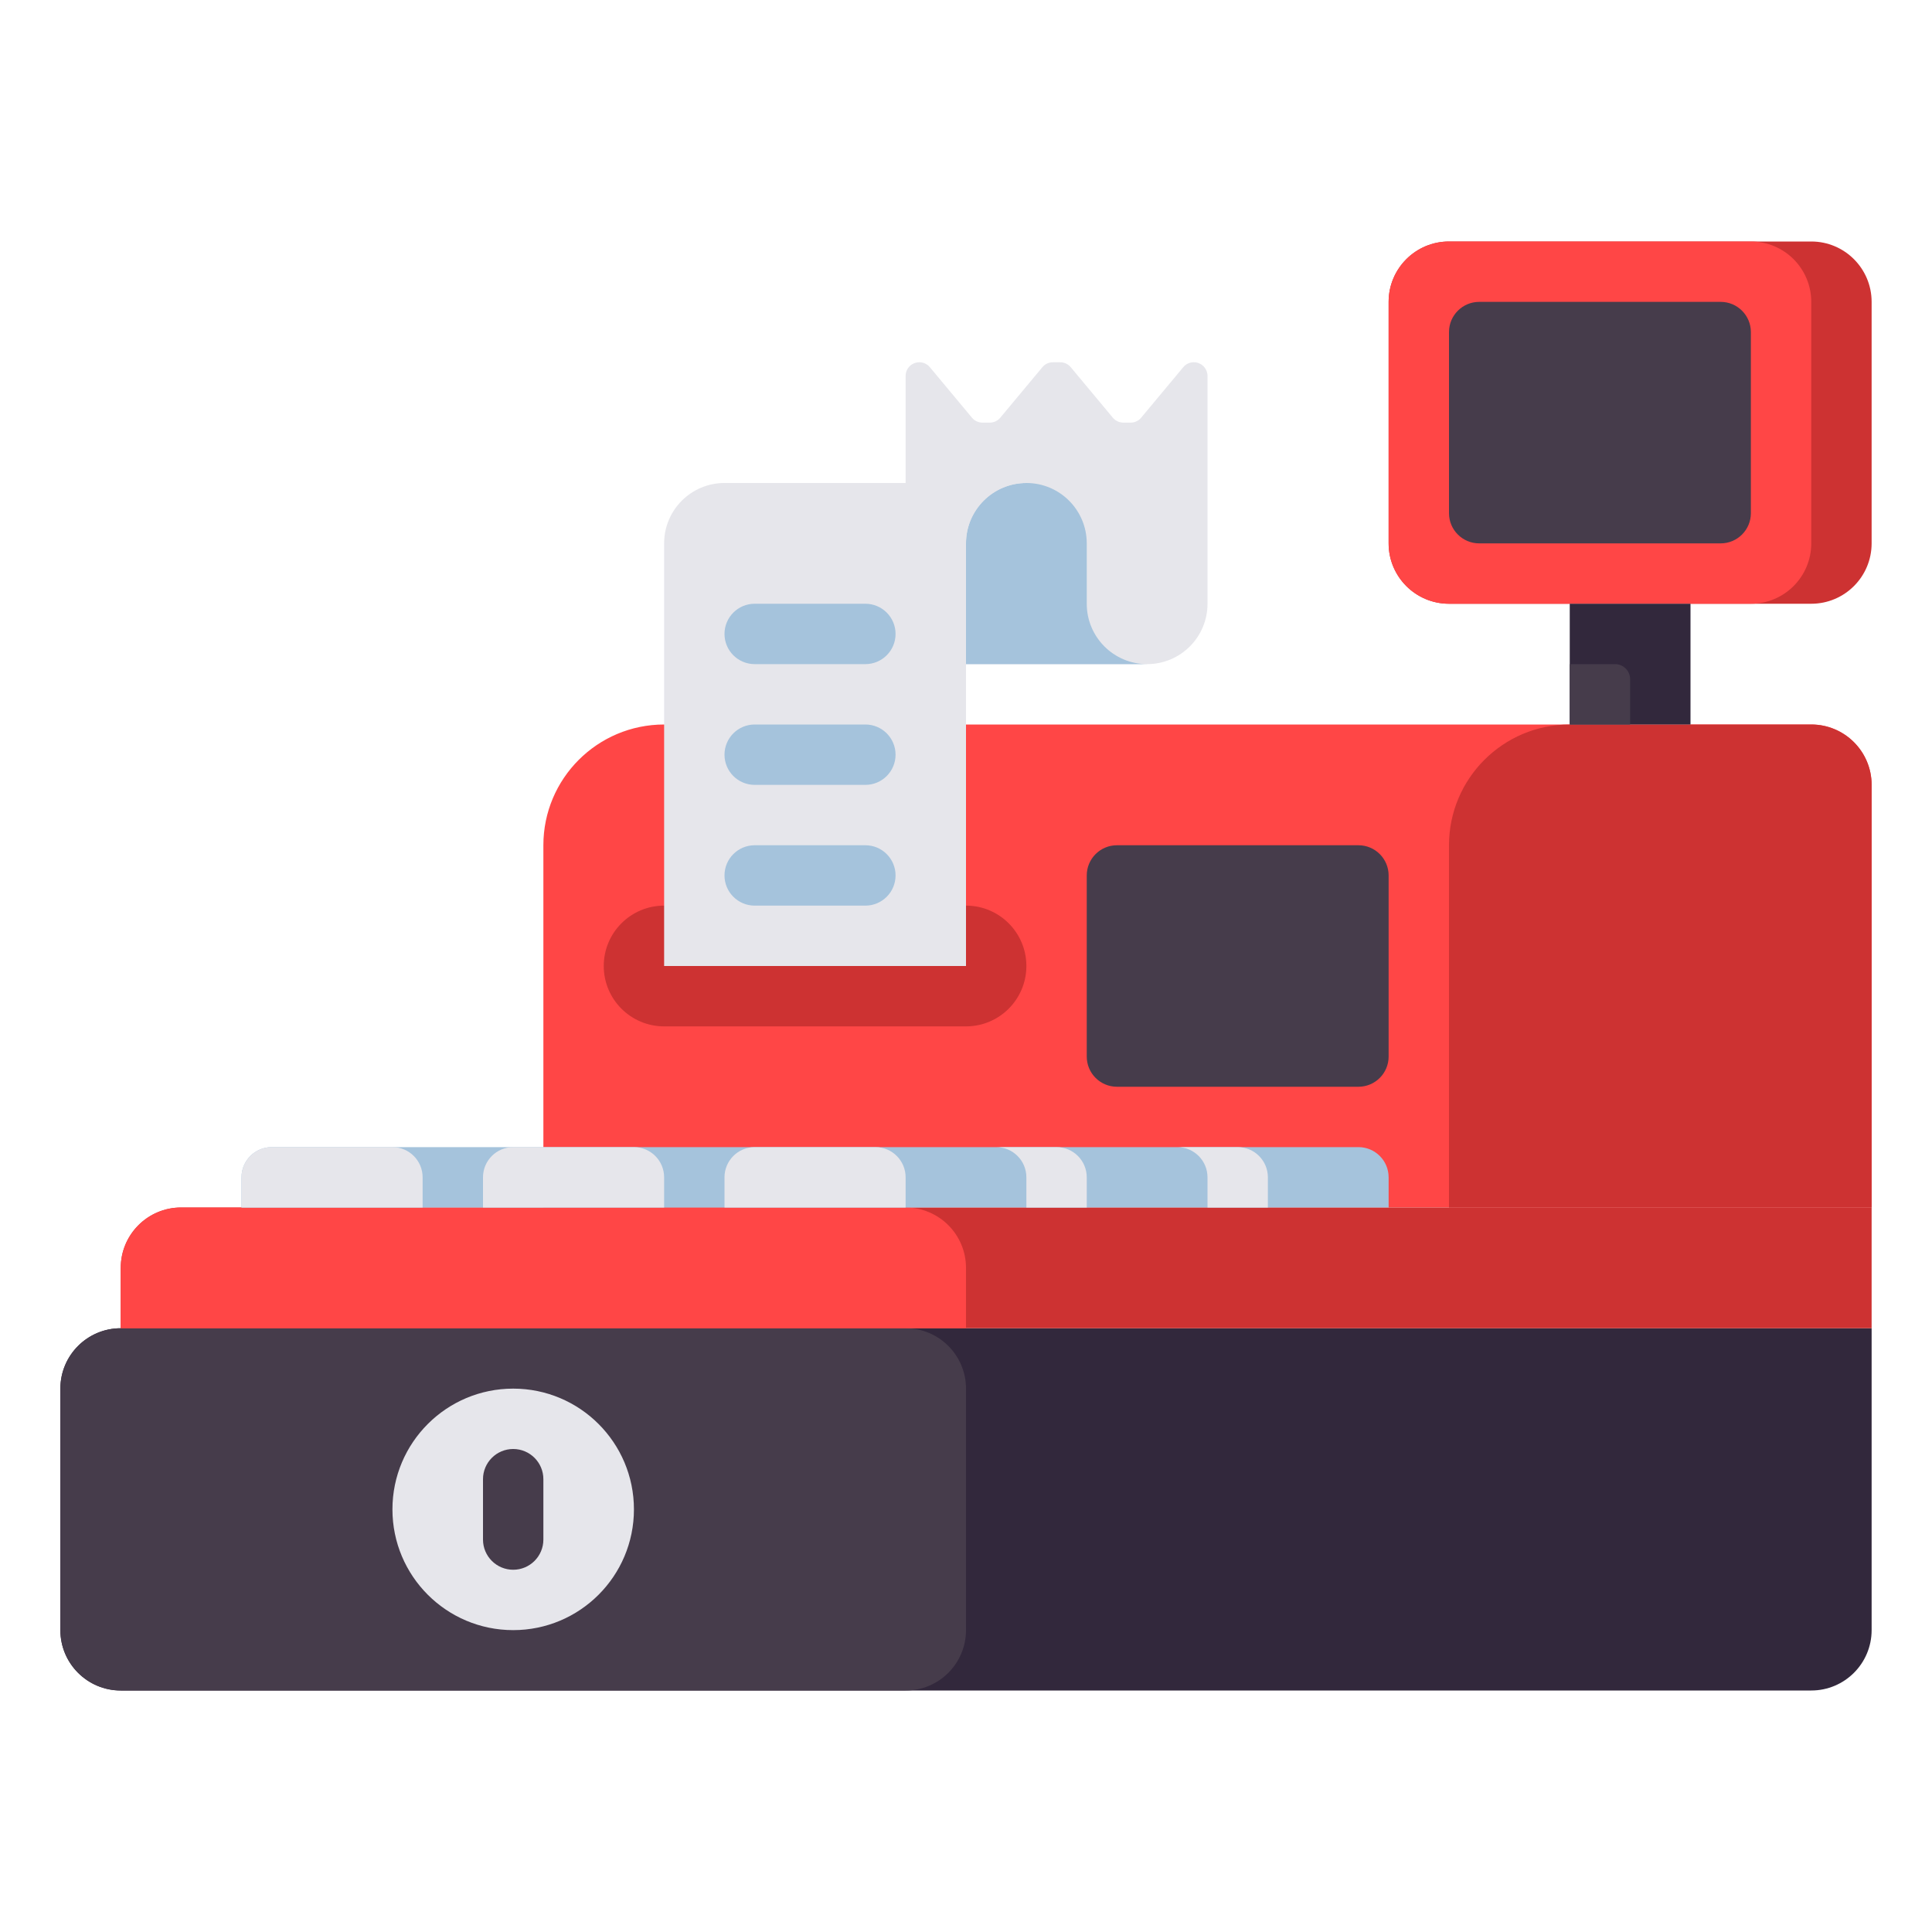 <?xml version="1.0" encoding="utf-8"?>
<!-- Generator: Adobe Illustrator 23.0.0, SVG Export Plug-In . SVG Version: 6.00 Build 0)  -->
<svg version="1.1" id="Layer_1" xmlns="http://www.w3.org/2000/svg" xmlns:xlink="http://www.w3.org/1999/xlink" x="0px" y="0px"
	 viewBox="0 0 512 512" style="enable-background:new 0 0 512 512;" xml:space="preserve">
<style type="text/css">
	.st0{fill:#32283C;}
	.st1{fill:#463C4B;}
	.st2{fill:#E6E6EB;}
	.st3{fill:#A5C3DC;}
	.st4{fill:#FF4646;}
	.st5{fill:#CD3232;}
	.st6{fill:#F0915A;}
	.st7{fill:#FAB991;}
	.st8{fill:#F5732D;}
	.st9{fill:#FAA037;}
	.st10{fill:#78AF41;}
	.st11{fill:#788CB4;}
	.st12{fill:#466932;}
	.st13{fill:#FBB993;}
	.st14{fill:#F1905B;}
	.st15{fill:#23192D;}
	.st16{fill:#32293C;}
	.st17{fill:#B92323;}
</style>
<g>
	<g>
		<path class="st2" d="M316.368,96L316.368,96c-1.078,0-2.1,0.479-2.79,1.307l-11.155,13.386c-0.69,0.828-1.712,1.307-2.79,1.307
			h-1.931c-1.078,0-2.1-0.479-2.79-1.307l-11.155-13.386c-0.69-0.828-1.712-1.307-2.79-1.307h-1.931c-1.078,0-2.1,0.479-2.79,1.307
			l-11.155,13.386c-0.69,0.828-1.712,1.307-2.79,1.307h-1.931c-1.078,0-2.1-0.479-2.79-1.307l-11.155-13.386
			c-0.69-0.828-1.712-1.307-2.79-1.307h0c-2.006,0-3.632,1.626-3.632,3.632V176h64c8.837,0,16-7.163,16-16V99.632
			C320,97.626,318.374,96,316.368,96z"/>
	</g>
	<g>
		<path class="st3" d="M288,160c0,8.837,7.163,16,16,16h0h-48v-32c0-8.837,7.163-16,16-16h0c8.837,0,16,7.163,16,16V160z"/>
	</g>
	<g>
		<path class="st0" d="M496,352H32c-8.837,0-16,7.163-16,16v64c0,8.837,7.163,16,16,16h448c8.837,0,16-7.163,16-16V352z"/>
	</g>
	<g>
		<path class="st1" d="M240,352H32c-8.837,0-16,7.163-16,16v64c0,8.837,7.163,16,16,16h208c8.837,0,16-7.163,16-16v-64
			C256,359.163,248.837,352,240,352z"/>
	</g>
	<g>
		<path class="st4" d="M176,192h304c8.837,0,16,7.163,16,16v112H144v-96C144,206.327,158.327,192,176,192z"/>
	</g>
	<g>
		<path class="st5" d="M416,192h64c8.837,0,16,7.163,16,16v112H384v-96C384,206.327,398.327,192,416,192z"/>
	</g>
	<g>
		<path class="st5" d="M48,320h448v32H32v-16C32,327.163,39.163,320,48,320z"/>
	</g>
	<g>
		<path class="st4" d="M48,320h192c8.837,0,16,7.163,16,16v16H32v-16C32,327.163,39.163,320,48,320z"/>
	</g>
	<g>
		<circle class="st2" cx="136" cy="400" r="32"/>
	</g>
	<g>
		<path class="st1" d="M136,416L136,416c4.418,0,8-3.582,8-8v-16c0-4.418-3.582-8-8-8h0c-4.418,0-8,3.582-8,8v16
			C128,412.418,131.582,416,136,416z"/>
	</g>
	<g>
		<path class="st3" d="M360,304H72c-4.418,0-8,3.582-8,8v8h304v-8C368,307.582,364.418,304,360,304z"/>
	</g>
	<g>
		<path class="st2" d="M104,304H72c-4.418,0-8,3.582-8,8v8h48v-8C112,307.582,108.418,304,104,304z"/>
	</g>
	<g>
		<path class="st2" d="M168,304h-32c-4.418,0-8,3.582-8,8v8h48v-8C176,307.582,172.418,304,168,304z"/>
	</g>
	<g>
		<path class="st2" d="M232,304h-32c-4.418,0-8,3.582-8,8v8h48v-8C240,307.582,236.418,304,232,304z"/>
	</g>
	<g>
		<path class="st2" d="M280,304h-16c4.418,0,8,3.582,8,8v8h16v-8C288,307.582,284.418,304,280,304z"/>
	</g>
	<g>
		<path class="st2" d="M328,304h-16c4.418,0,8,3.582,8,8v8h16v-8C336,307.582,332.418,304,328,304z"/>
	</g>
	<g>
		<path class="st1" d="M296,288h64c4.418,0,8-3.582,8-8v-48c0-4.418-3.582-8-8-8h-64c-4.418,0-8,3.582-8,8v48
			C288,284.418,291.582,288,296,288z"/>
	</g>
	<g>
		<path class="st5" d="M256,240h-80c-8.837,0-16,7.163-16,16v0c0,8.837,7.163,16,16,16h80c8.837,0,16-7.163,16-16v0
			C272,247.163,264.837,240,256,240z"/>
	</g>
	<g>
		<path class="st2" d="M256,256h-80V144c0-8.837,7.163-16,16-16h80h0c-8.837,0-16,7.163-16,16V256z"/>
	</g>
	<g>
		<path class="st5" d="M384,160h96c8.837,0,16-7.163,16-16V80c0-8.837-7.163-16-16-16h-96c-8.837,0-16,7.163-16,16v64
			C368,152.837,375.163,160,384,160z"/>
	</g>
	<g>
		<path class="st4" d="M384,160h80c8.837,0,16-7.163,16-16V80c0-8.837-7.163-16-16-16h-80c-8.837,0-16,7.163-16,16v64
			C368,152.837,375.163,160,384,160z"/>
	</g>
	<g>
		<rect x="416" y="160" class="st0" width="32" height="32"/>
	</g>
	<g>
		<path class="st1" d="M416,192h16v-12c0-2.209-1.791-4-4-4h-12V192z"/>
	</g>
	<g>
		<path class="st1" d="M456,144h-64c-4.418,0-8-3.582-8-8V88c0-4.418,3.582-8,8-8h64c4.418,0,8,3.582,8,8v48
			C464,140.418,460.418,144,456,144z"/>
	</g>
	<g>
		<path class="st3" d="M229.333,176H200c-4.418,0-8-3.582-8-8v0c0-4.418,3.582-8,8-8h29.333c4.418,0,8,3.582,8,8v0
			C237.333,172.418,233.752,176,229.333,176z"/>
	</g>
	<g>
		<path class="st3" d="M229.333,208H200c-4.418,0-8-3.582-8-8v0c0-4.418,3.582-8,8-8h29.333c4.418,0,8,3.582,8,8v0
			C237.333,204.418,233.752,208,229.333,208z"/>
	</g>
	<g>
		<path class="st3" d="M229.333,240H200c-4.418,0-8-3.582-8-8v0c0-4.418,3.582-8,8-8h29.333c4.418,0,8,3.582,8,8v0
			C237.333,236.418,233.752,240,229.333,240z"/>
	</g>
</g>
</svg>
